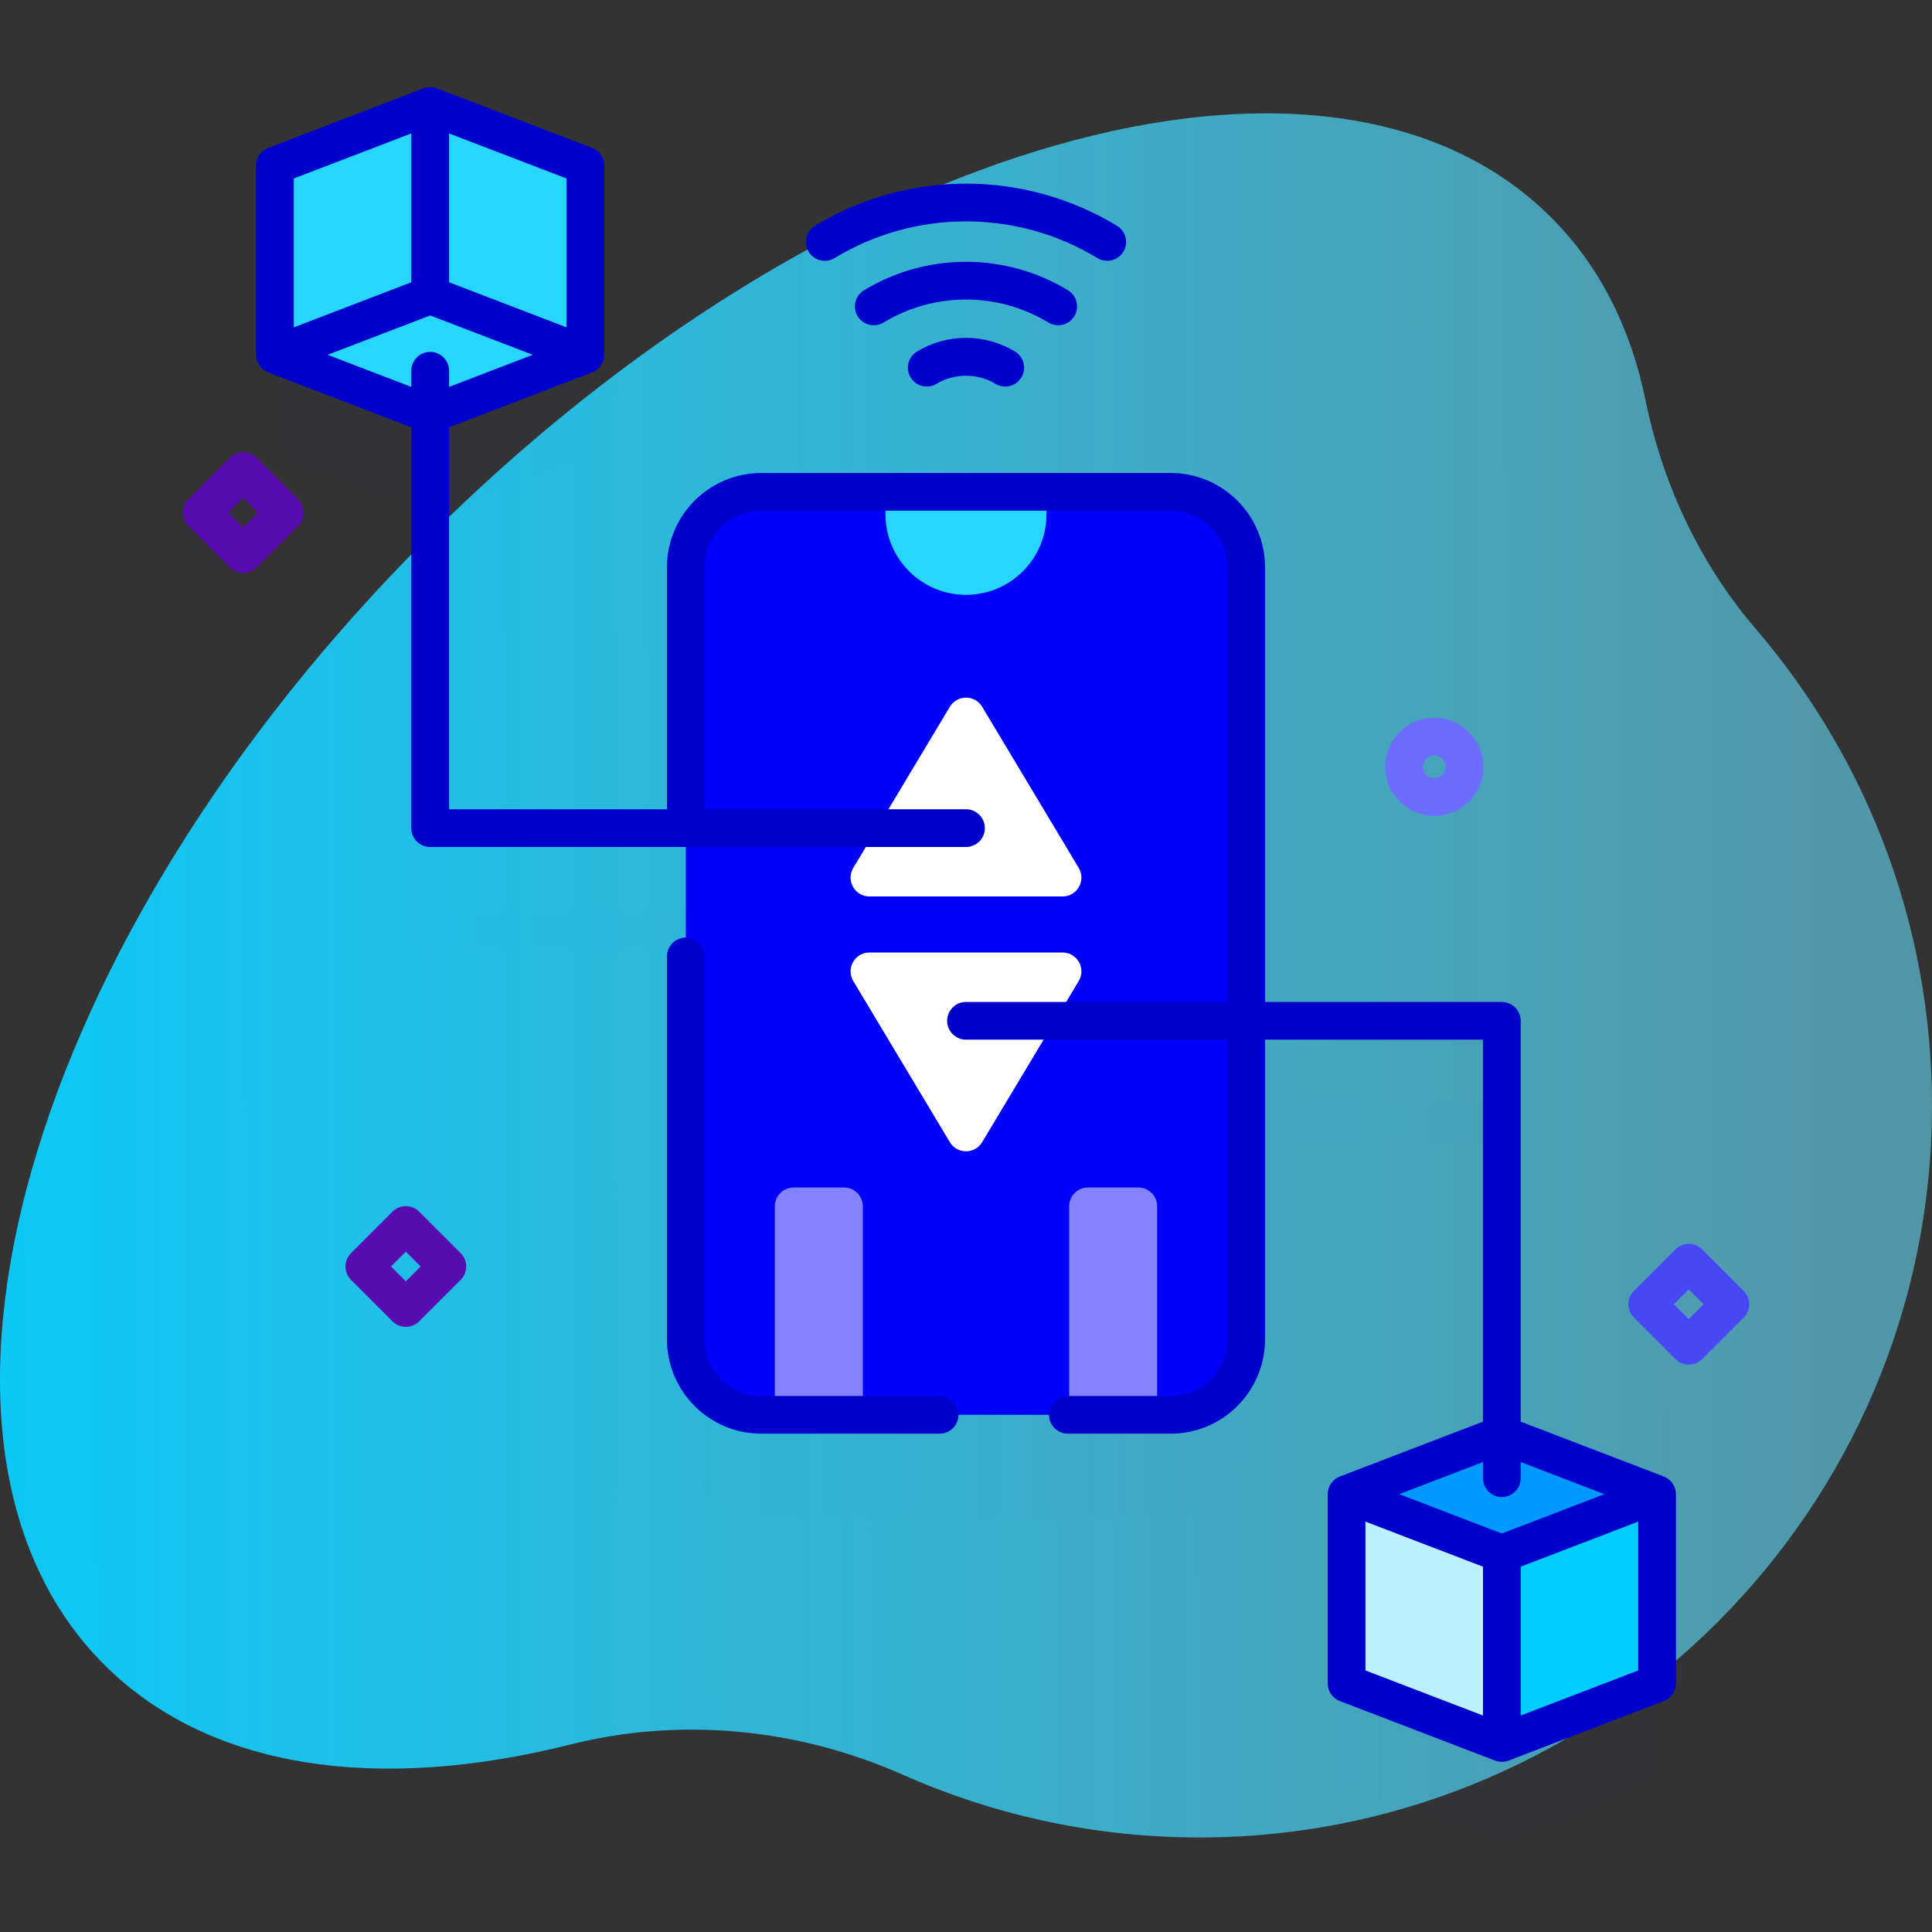 <svg width="256" height="256" viewBox="0 0 256 256" fill="none" xmlns="http://www.w3.org/2000/svg">
<rect x="0" y="0" width="256" height="256" fill="#333333" stroke="none"/>
<path d="M232.629 83.305C225.198 74.649 220.306 64.127 218.02 52.951C216.081 43.474 211.972 35.251 205.539 28.817C176.153 -0.569 109.407 18.532 56.459 71.48C3.51 124.429 -15.59 191.174 13.796 220.561C27.765 234.529 50.175 237.538 75.531 231.167C90.257 227.466 105.797 229.023 119.676 235.182C131.277 240.329 144.075 243.268 157.538 243.464C210.376 244.236 254.412 202.189 255.957 149.367C256.697 124.114 247.78 100.955 232.629 83.305Z" fill="url(#paint0_linear)"/>
<g opacity="0.1">
<g opacity="0.1">
<path opacity="0.1" d="M140.217 56.602C139.775 56.602 139.328 56.485 138.923 56.239C135.633 54.243 131.856 53.188 128 53.188C124.144 53.188 120.367 54.243 117.078 56.239C115.897 56.956 114.359 56.579 113.644 55.398C112.928 54.218 113.304 52.68 114.485 51.964C118.556 49.494 123.23 48.188 128 48.188C132.771 48.188 137.444 49.494 141.516 51.964C142.696 52.68 143.073 54.218 142.357 55.398C141.886 56.173 141.062 56.602 140.217 56.602Z" fill="#0000CC"/>
</g>
<g opacity="0.1">
<path opacity="0.1" d="M133.196 64.72C132.755 64.72 132.307 64.603 131.902 64.357C129.553 62.932 126.449 62.932 124.099 64.357C122.919 65.074 121.381 64.697 120.665 63.516C119.949 62.335 120.326 60.798 121.506 60.082C123.463 58.895 125.709 58.268 128.001 58.268C130.293 58.268 132.539 58.895 134.496 60.082C135.677 60.798 136.053 62.336 135.337 63.516C134.866 64.291 134.041 64.72 133.196 64.72Z" fill="#0000CC"/>
</g>
<g opacity="0.1">
<path opacity="0.1" d="M146.712 48.06C146.27 48.06 145.823 47.943 145.418 47.697C140.172 44.515 134.149 42.833 128 42.833C121.851 42.833 115.828 44.514 110.583 47.697C109.402 48.413 107.865 48.037 107.149 46.856C106.433 45.675 106.809 44.138 107.99 43.422C114.017 39.766 120.937 37.833 128 37.833C135.063 37.833 141.983 39.766 148.011 43.422C149.191 44.138 149.568 45.675 148.852 46.856C148.382 47.631 147.557 48.06 146.712 48.06Z" fill="#0000CC"/>
</g>
</g>
<g opacity="0.1">
<path opacity="0.1" d="M155.125 78.672H100.875C95.352 78.672 90.875 83.149 90.875 88.672V190.969C90.875 196.492 95.352 200.969 100.875 200.969H155.125C160.648 200.969 165.125 196.492 165.125 190.969V88.672C165.125 83.15 160.648 78.672 155.125 78.672Z" fill="#0000CC"/>
<path opacity="0.1" d="M97.834 120.732H59.5V67.443L77.573 60.513V35.433L57 27.544L36.426 35.433V60.513L54.5 67.443V123.232C54.5 124.612 55.62 125.732 57 125.732H97.834V120.732Z" fill="#0000CC"/>
<path opacity="0.1" d="M201.5 204.553V148.764C201.5 147.383 200.381 146.264 199 146.264H157.834V151.264H196.5V204.553L178.427 211.483V236.563L199 244.452L219.574 236.563V211.483L201.5 204.553Z" fill="#0000CC"/>
</g>
<path d="M155.125 187.469H100.875C95.352 187.469 90.875 182.992 90.875 177.469V75.172C90.875 69.649 95.352 65.172 100.875 65.172H155.125C160.648 65.172 165.125 69.649 165.125 75.172V177.469C165.125 182.992 160.648 187.469 155.125 187.469V187.469Z" fill="#0000FF"/>
<path d="M114.333 187.469H102.667V159.849C102.667 158.469 103.786 157.349 105.167 157.349H111.833C113.214 157.349 114.333 158.469 114.333 159.849V187.469Z" fill="#8383FF"/>
<path d="M153.333 187.469H141.667V159.849C141.667 158.469 142.786 157.349 144.167 157.349H150.833C152.214 157.349 153.333 158.469 153.333 159.849V187.469Z" fill="#8383FF"/>
<path d="M138.666 65.172V68.154C138.666 74.045 133.891 78.82 128 78.82C122.109 78.82 117.333 74.045 117.333 68.154V65.172H138.666Z" fill="#27D6FD"/>
<path d="M142.936 115.001L130.145 93.657C129.174 92.037 126.827 92.037 125.856 93.657L113.065 115.001C112.066 116.668 113.266 118.786 115.209 118.786H140.792C142.734 118.786 143.935 116.667 142.936 115.001V115.001Z" fill="white"/>
<path d="M36.426 47.013V21.933L57 14.043L77.573 21.933V47.013H36.426Z" fill="#27D6FD"/>
<path d="M57 47.013H36.426V21.933L57 14.043V47.013Z" fill="#27D6FD"/>
<path d="M57 54.901L77.573 47.013L57 39.123L36.426 47.013L57 54.901Z" fill="#27D6FD"/>
<path d="M113.064 129.995L125.856 151.339C126.827 152.959 129.174 152.959 130.144 151.339L142.936 129.995C143.934 128.329 142.734 126.21 140.791 126.21H115.208C113.266 126.21 112.066 128.329 113.064 129.995Z" fill="white"/>
<path d="M219.574 197.984V223.064L199 230.953L178.427 223.064V197.984H219.574Z" fill="#BBF1FF"/>
<path d="M199 197.984H219.574V223.064L199 230.953V197.984Z" fill="#00CCFF"/>
<path d="M199 190.094L178.427 197.984L199 205.873L219.574 197.984L199 190.094Z" fill="#0099FF"/>
<path d="M124.5 184.969H100.875C96.74 184.969 93.375 181.605 93.375 177.469V126.732C93.375 125.351 92.255 124.232 90.875 124.232C89.495 124.232 88.375 125.351 88.375 126.732V177.469C88.375 184.361 93.983 189.969 100.875 189.969H124.5C125.88 189.969 127 188.849 127 187.469C127 186.088 125.88 184.969 124.5 184.969Z" fill="#0000CC"/>
<path d="M140.217 43.102C141.062 43.102 141.886 42.673 142.357 41.898C143.073 40.718 142.696 39.18 141.516 38.464C137.444 35.994 132.771 34.688 128 34.688C123.23 34.688 118.556 35.994 114.485 38.464C113.304 39.18 112.928 40.718 113.644 41.898C114.36 43.078 115.897 43.455 117.078 42.739C120.367 40.743 124.144 39.688 128 39.688C131.856 39.688 135.633 40.743 138.923 42.739C139.328 42.984 139.775 43.102 140.217 43.102V43.102Z" fill="#0000CC"/>
<path d="M128 44.768C125.708 44.768 123.462 45.395 121.505 46.583C120.325 47.298 119.948 48.836 120.664 50.017C121.38 51.197 122.918 51.574 124.098 50.858C126.448 49.432 129.552 49.432 131.901 50.858C132.307 51.103 132.754 51.221 133.195 51.221C134.04 51.221 134.865 50.792 135.335 50.017C136.051 48.836 135.675 47.298 134.494 46.583C132.538 45.395 130.292 44.768 128 44.768Z" fill="#0000CC"/>
<path d="M110.583 34.197C115.828 31.015 121.851 29.332 128 29.332C134.149 29.332 140.172 31.015 145.418 34.197C145.823 34.443 146.27 34.56 146.712 34.56C147.557 34.56 148.381 34.132 148.852 33.356C149.568 32.175 149.191 30.638 148.011 29.922C141.983 26.265 135.064 24.332 128 24.332C120.937 24.332 114.017 26.265 107.99 29.922C106.809 30.638 106.433 32.175 107.149 33.356C107.865 34.536 109.402 34.914 110.583 34.197V34.197Z" fill="#0000CC"/>
<path d="M222.028 197.531C221.874 196.69 221.27 195.956 220.469 195.649L201.5 188.375V135.264C201.5 133.883 200.381 132.764 199 132.764H167.625V75.172C167.625 68.279 162.018 62.672 155.125 62.672H100.875C93.983 62.672 88.375 68.279 88.375 75.172V107.232H59.5V56.62L78.469 49.346C79.416 48.984 80.074 48.026 80.074 47.013V21.933C80.074 20.898 79.436 19.97 78.469 19.599L57.895 11.71C57.332 11.493 56.668 11.493 56.105 11.71L35.532 19.599C34.565 19.969 33.926 20.898 33.926 21.933V47.012C33.926 48.025 34.586 48.984 35.532 49.346L54.5 56.62V109.732C54.5 111.112 55.62 112.232 57 112.232H128C129.381 112.232 130.5 111.112 130.5 109.732C130.5 108.351 129.381 107.232 128 107.232H93.375V75.172C93.375 71.037 96.74 67.672 100.875 67.672H155.125C159.261 67.672 162.625 71.037 162.625 75.172V132.764H128C126.62 132.764 125.5 133.883 125.5 135.264C125.5 136.644 126.62 137.764 128 137.764H162.625V177.469C162.625 181.604 159.261 184.969 155.125 184.969H141.5C140.12 184.969 139 186.088 139 187.469C139 188.849 140.12 189.969 141.5 189.969H155.125C162.018 189.969 167.625 184.361 167.625 177.469V137.764H196.5V188.375L177.531 195.649C176.584 196.012 175.926 196.969 175.926 197.983V223.063C175.926 224.098 176.564 225.026 177.531 225.397L198.105 233.286C198.675 233.505 199.324 233.505 199.895 233.286L220.468 225.397C221.435 225.026 222.073 224.098 222.073 223.063V197.983C222.074 197.83 222.056 197.679 222.028 197.531V197.531ZM75.073 43.376L59.5 37.404V17.68L75.073 23.651V43.376ZM54.5 17.68V37.404L38.926 43.376V23.651L54.5 17.68ZM43.408 47.013L57 41.8L70.591 47.013L59.5 51.266V49.127C59.5 47.747 58.38 46.627 57 46.627C55.62 46.627 54.5 47.747 54.5 49.127V51.266L43.408 47.013ZM196.5 193.73V195.868C196.5 197.249 197.62 198.368 199 198.368C200.381 198.368 201.5 197.249 201.5 195.868V193.73L212.592 197.983L199 203.196L185.409 197.984L196.5 193.73ZM180.927 201.62L196.5 207.592V227.316L180.927 221.344V201.62ZM201.5 227.316V207.592L217.074 201.62V221.344L201.5 227.316Z" fill="#0000CC"/>
<path d="M53.775 175.816C53.135 175.816 52.495 175.572 52.007 175.084L46.507 169.584C45.531 168.608 45.531 167.025 46.507 166.049L52.007 160.549C52.983 159.573 54.566 159.573 55.542 160.549L61.042 166.049C62.019 167.025 62.019 168.608 61.042 169.584L55.542 175.084C55.054 175.572 54.415 175.816 53.775 175.816ZM51.81 167.816L53.775 169.781L55.739 167.816L53.775 165.852L51.81 167.816Z" fill="#590BB2"/>
<path d="M32.229 75.921C31.589 75.921 30.95 75.677 30.461 75.189L24.961 69.689C23.985 68.713 23.985 67.13 24.961 66.154L30.461 60.654C31.438 59.678 33.02 59.678 33.996 60.654L39.496 66.154C40.473 67.13 40.473 68.713 39.496 69.689L33.996 75.189C33.508 75.677 32.869 75.921 32.229 75.921ZM30.265 67.921L32.229 69.886L34.194 67.921L32.229 65.957L30.265 67.921Z" fill="#590BB2"/>
<path d="M223.771 180.82C223.131 180.82 222.492 180.576 222.003 180.088L216.503 174.588C215.527 173.612 215.527 172.029 216.503 171.053L222.003 165.553C222.98 164.577 224.562 164.577 225.539 165.553L231.039 171.053C232.015 172.029 232.015 173.612 231.039 174.588L225.539 180.088C225.051 180.576 224.411 180.82 223.771 180.82ZM221.807 172.82L223.771 174.785L225.736 172.82L223.771 170.856L221.807 172.82Z" fill="#4747F5"/>
<path d="M190.052 108.114C186.465 108.114 183.546 105.196 183.546 101.608C183.546 98.021 186.465 95.103 190.052 95.103C193.64 95.103 196.558 98.021 196.558 101.608C196.558 105.196 193.64 108.114 190.052 108.114ZM190.052 100.102C189.222 100.102 188.546 100.778 188.546 101.608C188.546 102.439 189.222 103.114 190.052 103.114C190.883 103.114 191.558 102.439 191.558 101.608C191.558 100.778 190.883 100.102 190.052 100.102Z" fill="#6C6CFF"/>
<defs>
<linearGradient id="paint0_linear" x1="-27" y1="136.5" x2="329.5" y2="136" gradientUnits="userSpaceOnUse">
<stop offset="0.002" stop-color="#00CCFF"/>
<stop offset="1" stop-color="#84E6FE" stop-opacity="0.45"/>
</linearGradient>
</defs>
</svg>

